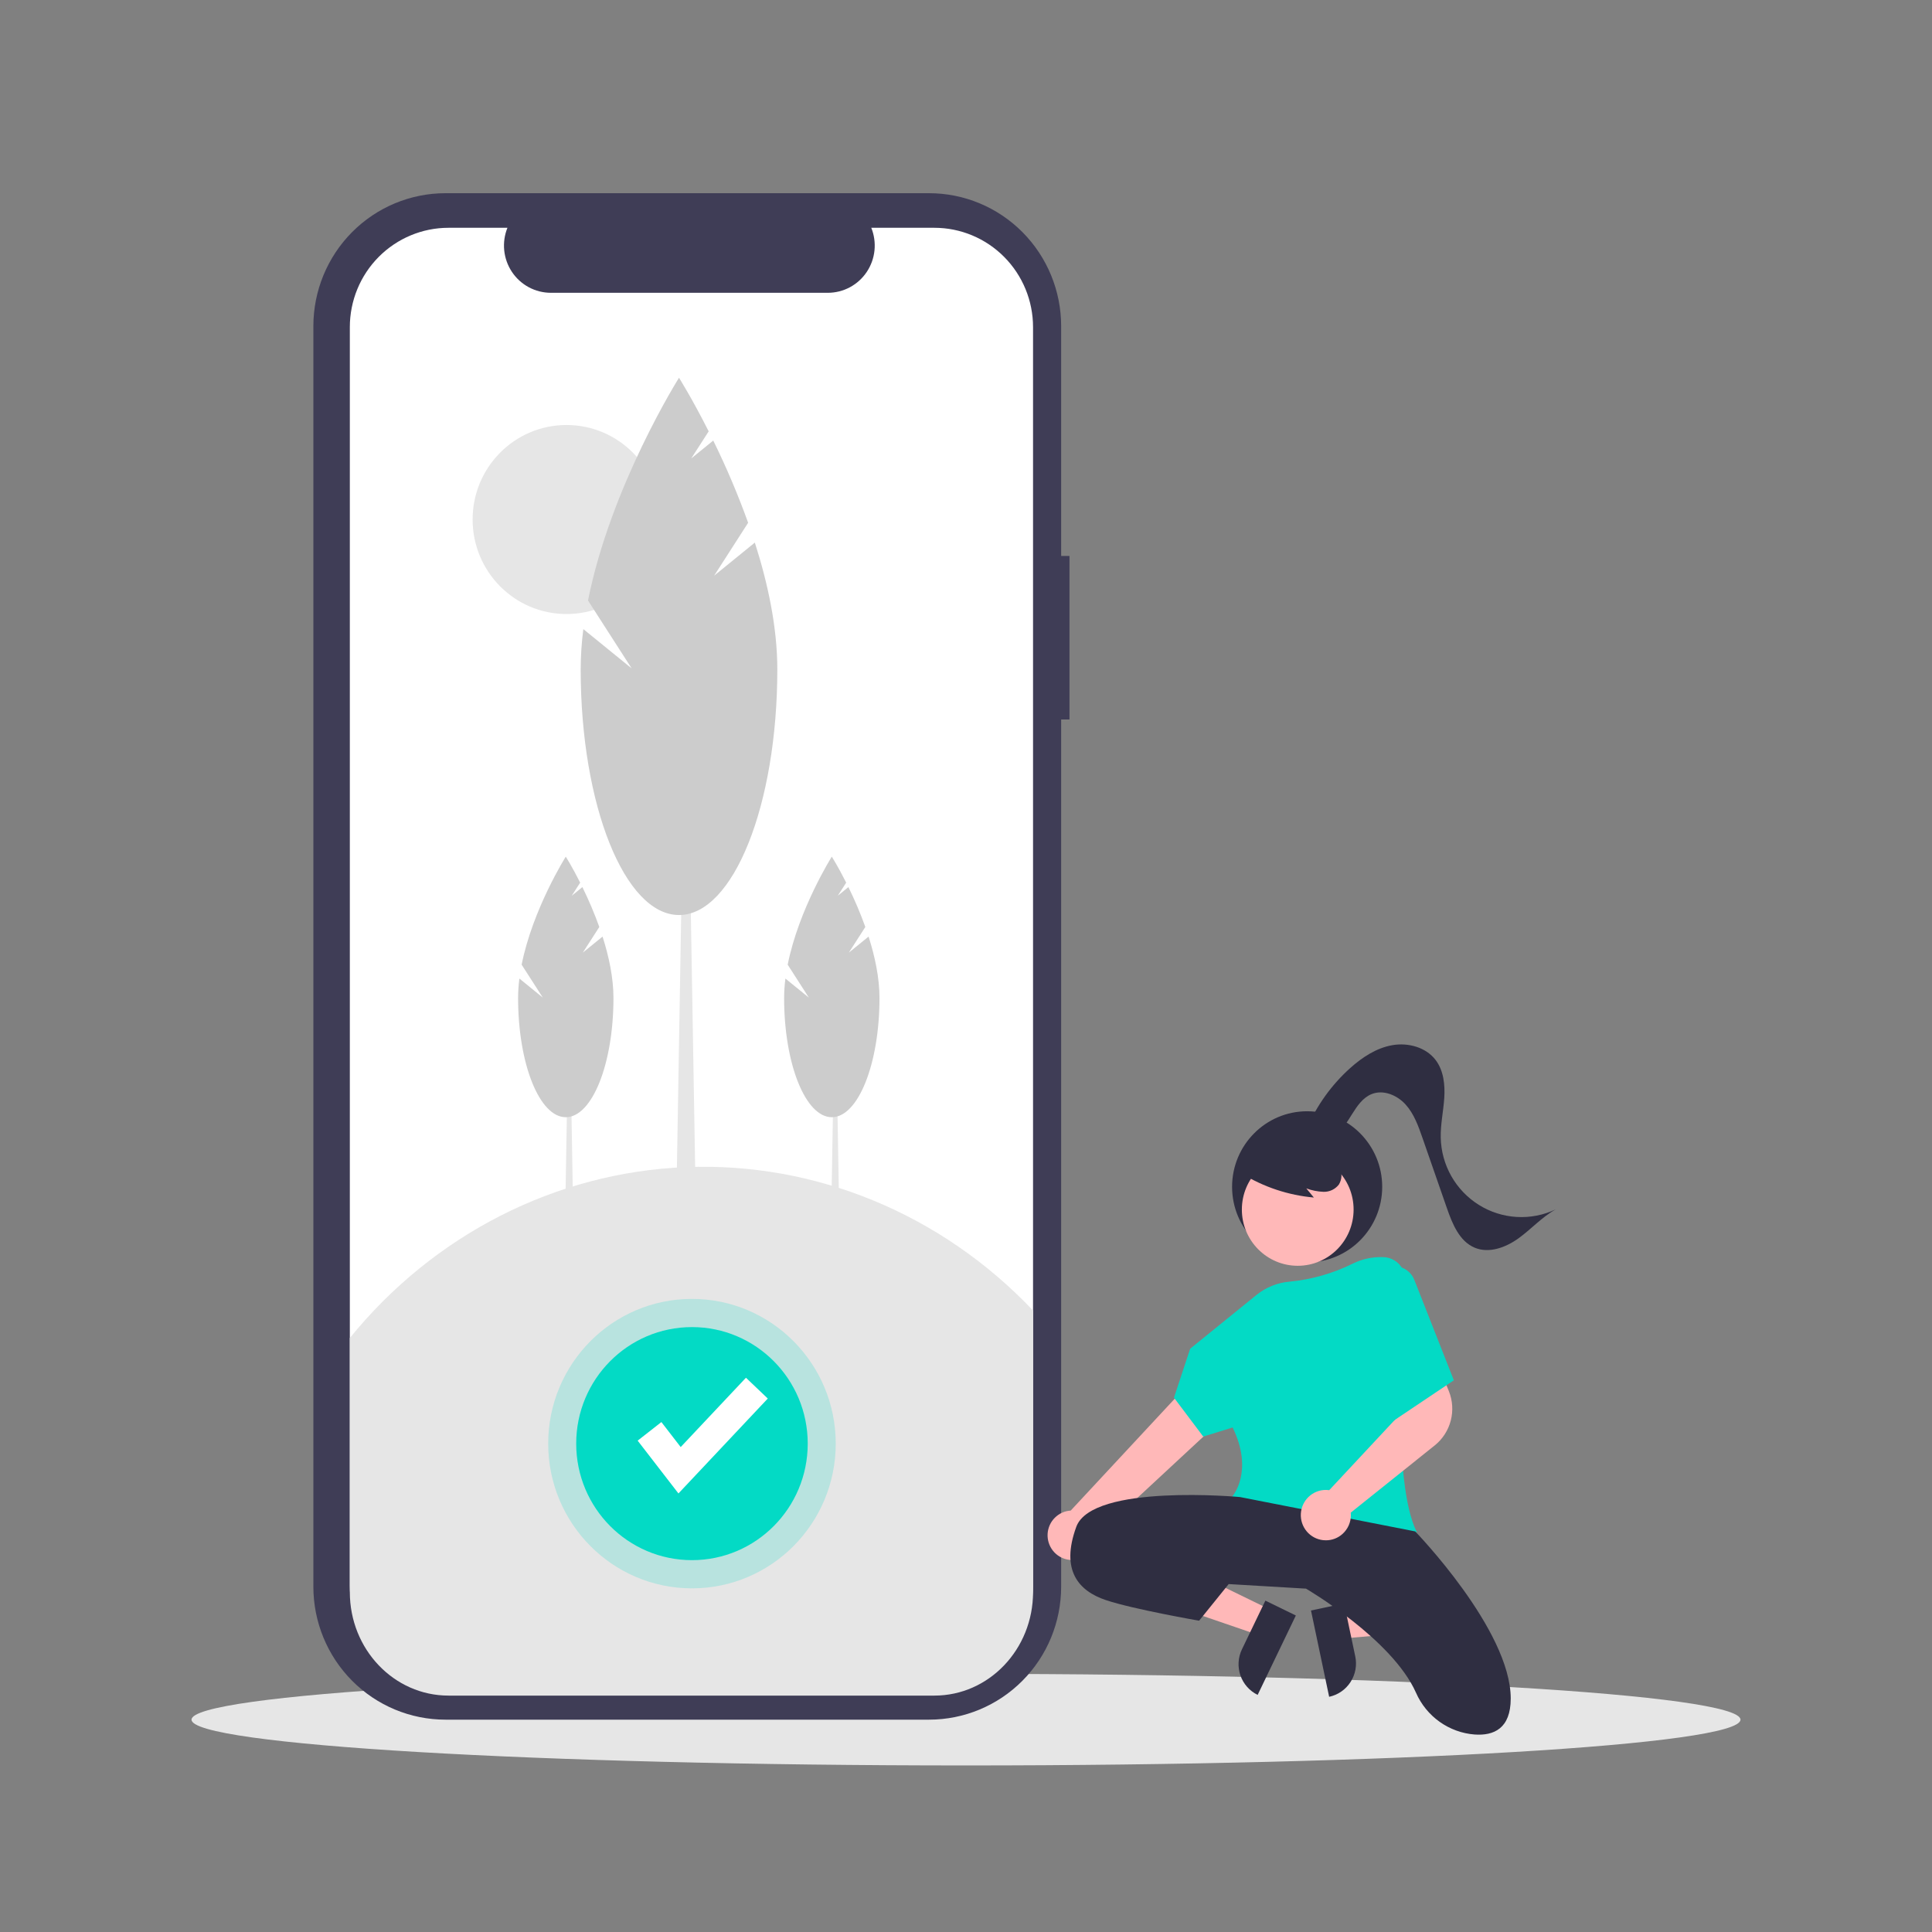 <svg width="150" height="150" viewBox="0 0 150 150" fill="none" xmlns="http://www.w3.org/2000/svg">
<rect x="0" y="0" width="150" height="150" fill="#808080" stroke="none"/>
<path d="M75 137.069C108.209 137.069 135.13 135.477 135.13 133.514C135.13 131.55 108.209 129.958 75 129.958C41.791 129.958 14.87 131.55 14.87 133.514C14.87 135.477 41.791 137.069 75 137.069Z" fill="#E6E6E6"/>
<path d="M83.035 43.163H82.388V25.325C82.388 22.586 81.308 19.96 79.384 18.024C77.461 16.088 74.852 15 72.132 15H34.587C31.866 15 29.258 16.088 27.334 18.024C25.411 19.96 24.33 22.586 24.33 25.325V123.189C24.33 125.928 25.411 128.554 27.334 130.49C29.258 132.426 31.866 133.514 34.587 133.514H72.132C74.852 133.514 77.461 132.426 79.384 130.49C81.308 128.554 82.388 125.928 82.388 123.189V55.861H83.035V43.163Z" fill="#3F3D56"/>
<path d="M80.205 25.397V123.117C80.205 125.162 79.398 127.123 77.962 128.569C76.525 130.015 74.577 130.828 72.545 130.828H34.82C32.789 130.828 30.841 130.015 29.404 128.569C27.968 127.124 27.161 125.162 27.161 123.118V25.397C27.161 23.352 27.968 21.391 29.404 19.945C30.841 18.499 32.789 17.686 34.82 17.686H39.397C39.172 18.242 39.087 18.846 39.148 19.443C39.209 20.041 39.415 20.614 39.748 21.112C40.08 21.611 40.53 22.019 41.056 22.302C41.583 22.584 42.17 22.732 42.767 22.733H64.276C64.872 22.732 65.46 22.584 65.986 22.302C66.513 22.019 66.962 21.611 67.295 21.112C67.628 20.614 67.834 20.041 67.895 19.443C67.956 18.846 67.871 18.242 67.646 17.686H72.545C74.577 17.686 76.525 18.499 77.962 19.945C79.398 21.391 80.205 23.352 80.205 25.397Z" fill="white"/>
<path d="M44.588 99.384H43.794L44.059 83.784H44.324L44.588 99.384Z" fill="#E6E6E6"/>
<path d="M45.249 73.962L46.53 71.97C46.15 70.914 45.711 69.88 45.216 68.874L44.388 69.547L45.044 68.528C44.419 67.289 43.927 66.509 43.927 66.509C43.927 66.509 41.359 70.583 40.5 74.897L42.144 77.454L40.325 75.974C40.26 76.477 40.227 76.983 40.225 77.49C40.225 82.599 41.883 86.74 43.927 86.74C45.972 86.74 47.629 82.598 47.629 77.49C47.629 75.906 47.273 74.249 46.782 72.716L45.249 73.962Z" fill="#CCCCCC"/>
<path d="M65.243 99.384H64.449L64.714 83.784H64.979L65.243 99.384Z" fill="#E6E6E6"/>
<path d="M65.903 73.962L67.184 71.97C66.804 70.914 66.366 69.88 65.87 68.874L65.042 69.547L65.698 68.528C65.073 67.289 64.581 66.509 64.581 66.509C64.581 66.509 62.013 70.583 61.156 74.897L62.798 77.453L60.979 75.974C60.914 76.477 60.881 76.983 60.879 77.489C60.879 82.598 62.536 86.74 64.581 86.74C66.626 86.74 68.283 82.598 68.283 77.489C68.283 75.906 67.927 74.249 67.436 72.716L65.903 73.962Z" fill="#CCCCCC"/>
<path d="M43.984 47.673C48.01 47.673 51.274 44.387 51.274 40.335C51.274 36.282 48.01 32.997 43.984 32.997C39.958 32.997 36.694 36.282 36.694 40.335C36.694 44.387 39.958 47.673 43.984 47.673Z" fill="#E6E6E6"/>
<path d="M54.081 97.112H52.445L52.991 64.947H53.536L54.081 97.112Z" fill="#E6E6E6"/>
<path d="M55.445 44.696L58.085 40.588C57.302 38.411 56.398 36.28 55.376 34.205L53.669 35.593L55.021 33.489C53.731 30.936 52.718 29.328 52.718 29.328C52.718 29.328 47.423 37.728 45.653 46.623L49.041 51.894L45.29 48.844C45.156 49.88 45.087 50.924 45.084 51.969C45.084 62.502 48.502 71.042 52.717 71.042C56.933 71.042 60.351 62.502 60.351 51.969C60.351 48.703 59.617 45.287 58.605 42.126L55.445 44.696Z" fill="#CCCCCC"/>
<path d="M80.206 101.749V123.615C80.206 128.051 76.776 131.646 72.546 131.646H34.821C30.59 131.646 27.161 128.051 27.161 123.615V103.881C33.701 95.831 43.158 91.02 53.237 90.615C63.316 90.21 73.096 94.248 80.206 101.749Z" fill="#E6E6E6"/>
<path opacity="0.2" d="M53.724 123.319C59.888 123.319 64.886 118.288 64.886 112.083C64.886 105.877 59.888 100.846 53.724 100.846C47.559 100.846 42.562 105.877 42.562 112.083C42.562 118.288 47.559 123.319 53.724 123.319Z" fill="#03DAC5"/>
<path d="M53.724 121.13C58.688 121.13 62.712 117.079 62.712 112.083C62.712 107.086 58.688 103.035 53.724 103.035C48.76 103.035 44.736 107.086 44.736 112.083C44.736 117.079 48.76 121.13 53.724 121.13Z" fill="#03DAC5"/>
<path d="M52.675 115.951L49.508 111.851L51.35 110.409L52.849 112.35L57.916 106.967L59.61 108.582L52.675 115.951Z" fill="white"/>
<path d="M101.486 98.011C104.705 98.011 107.314 95.384 107.314 92.144C107.314 88.905 104.705 86.278 101.486 86.278C98.268 86.278 95.659 88.905 95.659 92.144C95.659 95.384 98.268 98.011 101.486 98.011Z" fill="#2F2E41"/>
<path d="M103.848 125.076L104.297 127.208L112.68 126.48L112.018 123.333L103.848 125.076Z" fill="#FFB8B8"/>
<path d="M103.195 131.739L101.785 125.039L104.357 124.49L105.222 128.602C105.294 128.942 105.298 129.293 105.235 129.634C105.172 129.976 105.042 130.302 104.854 130.593C104.666 130.884 104.423 131.136 104.138 131.332C103.853 131.529 103.533 131.667 103.195 131.739Z" fill="#2F2E41"/>
<path d="M98.597 124.963L97.653 126.924L89.689 124.194L91.082 121.3L98.597 124.963Z" fill="#FFB8B8"/>
<path d="M96.423 128.056L98.243 124.273L100.609 125.426L97.644 131.591C97.016 131.285 96.535 130.741 96.306 130.078C96.077 129.415 96.119 128.688 96.423 128.056Z" fill="#2F2E41"/>
<path d="M82.904 121.089C83.177 121.14 83.457 121.13 83.726 121.06C83.994 120.99 84.244 120.862 84.458 120.685C84.672 120.507 84.845 120.284 84.964 120.032C85.084 119.78 85.146 119.505 85.148 119.226L98.282 107.036L95.021 104.493L83.129 117.282C82.663 117.309 82.223 117.508 81.893 117.84C81.562 118.172 81.364 118.615 81.336 119.085C81.309 119.554 81.453 120.017 81.742 120.387C82.031 120.756 82.445 121.006 82.904 121.089L82.904 121.089Z" fill="#FFB8B8"/>
<path d="M100.755 98.275C103.151 98.275 105.093 96.321 105.093 93.909C105.093 91.498 103.151 89.543 100.755 89.543C98.36 89.543 96.418 91.498 96.418 93.909C96.418 96.321 98.36 98.275 100.755 98.275Z" fill="#FFB8B8"/>
<path d="M104.648 119.574C101.605 119.574 97.941 118.929 95.68 116.289L95.629 116.23L95.683 116.172C95.7 116.153 97.363 114.24 95.702 110.828L93.419 111.535L91.146 108.515L92.405 104.713L97.558 100.535C98.296 99.94 99.195 99.581 100.137 99.506C101.844 99.34 103.507 98.863 105.044 98.099C105.748 97.755 106.523 97.584 107.305 97.601L107.406 97.604C107.644 97.611 107.878 97.666 108.094 97.767C108.31 97.867 108.503 98.011 108.662 98.189C108.822 98.367 108.943 98.575 109.02 98.802C109.097 99.029 109.127 99.269 109.108 99.508C108.759 104.064 108.142 115.07 109.955 118.859L110.001 118.957L109.897 118.984C108.174 119.374 106.414 119.572 104.648 119.574L104.648 119.574Z" fill="#03DAC5"/>
<path d="M96.278 116.231C96.278 116.231 84.799 115.165 83.563 118.542C82.327 121.92 83.739 123.52 85.859 124.231C87.978 124.942 93.099 125.831 93.099 125.831L95.395 122.987L101.399 123.342C101.399 123.342 108.089 127.248 109.939 131.426C110.336 132.33 110.969 133.109 111.77 133.679C112.572 134.25 113.512 134.592 114.491 134.667C115.974 134.771 117.292 134.208 117.292 131.874C117.292 126.541 109.875 118.898 109.875 118.898L96.278 116.231Z" fill="#2F2E41"/>
<path d="M87.536 121.476C87.536 121.476 90.538 120.587 95.306 122.898Z" fill="#2F2E41"/>
<path d="M96.428 91.125C98.122 92.166 100.032 92.799 102.009 92.976L101.42 92.266C101.849 92.426 102.299 92.516 102.756 92.533C102.984 92.54 103.211 92.492 103.418 92.395C103.625 92.297 103.806 92.152 103.948 91.971C104.063 91.784 104.132 91.57 104.147 91.35C104.163 91.13 104.126 90.909 104.039 90.707C103.859 90.302 103.581 89.951 103.228 89.686C102.604 89.189 101.867 88.855 101.084 88.714C100.3 88.573 99.494 88.63 98.737 88.879C98.218 89.034 97.753 89.335 97.395 89.745C97.219 89.951 97.097 90.198 97.04 90.464C96.983 90.729 96.992 91.005 97.066 91.266" fill="#2F2E41"/>
<path d="M101.455 87.635C102.226 85.834 103.379 84.224 104.835 82.92C105.769 82.085 106.861 81.366 108.092 81.149C109.323 80.932 110.711 81.304 111.467 82.306C112.085 83.126 112.2 84.225 112.132 85.252C112.064 86.279 111.836 87.296 111.858 88.324C111.88 89.374 112.163 90.402 112.679 91.314C113.196 92.226 113.931 92.993 114.818 93.547C115.704 94.101 116.714 94.423 117.755 94.484C118.796 94.545 119.836 94.344 120.781 93.897C119.717 94.489 118.889 95.426 117.902 96.139C116.916 96.851 115.613 97.34 114.492 96.869C113.305 96.372 112.761 95.017 112.336 93.796L110.441 88.349C110.119 87.423 109.781 86.47 109.123 85.746C108.466 85.022 107.399 84.58 106.494 84.944C105.808 85.22 105.362 85.879 104.97 86.508C104.578 87.138 104.165 87.81 103.504 88.14C102.843 88.471 101.862 88.267 101.646 87.556" fill="#2F2E41"/>
<path d="M102.943 119.589C102.869 119.589 102.794 119.585 102.719 119.577C102.226 119.521 101.772 119.277 101.452 118.895C101.132 118.513 100.969 118.022 100.997 117.522C101.026 117.023 101.243 116.554 101.604 116.211C101.966 115.868 102.444 115.677 102.94 115.678C103.027 115.679 103.114 115.685 103.199 115.698L109.129 109.343L108.51 107.266L111.618 105.863L112.489 108.007C112.782 108.733 112.833 109.535 112.637 110.293C112.441 111.051 112.007 111.726 111.399 112.216L104.872 117.442C104.879 117.506 104.883 117.57 104.883 117.634C104.883 117.909 104.825 118.181 104.714 118.432C104.602 118.683 104.439 118.908 104.236 119.092C103.882 119.413 103.421 119.591 102.943 119.589Z" fill="#FFB8B8"/>
<path d="M107.579 98.455C107.785 98.363 108.007 98.314 108.232 98.31C108.457 98.307 108.68 98.349 108.888 98.435C109.096 98.52 109.285 98.648 109.444 98.809C109.602 98.969 109.726 99.161 109.809 99.372L112.877 107.166L108.109 110.365L107.579 98.455Z" fill="#03DAC5"/>
</svg>
